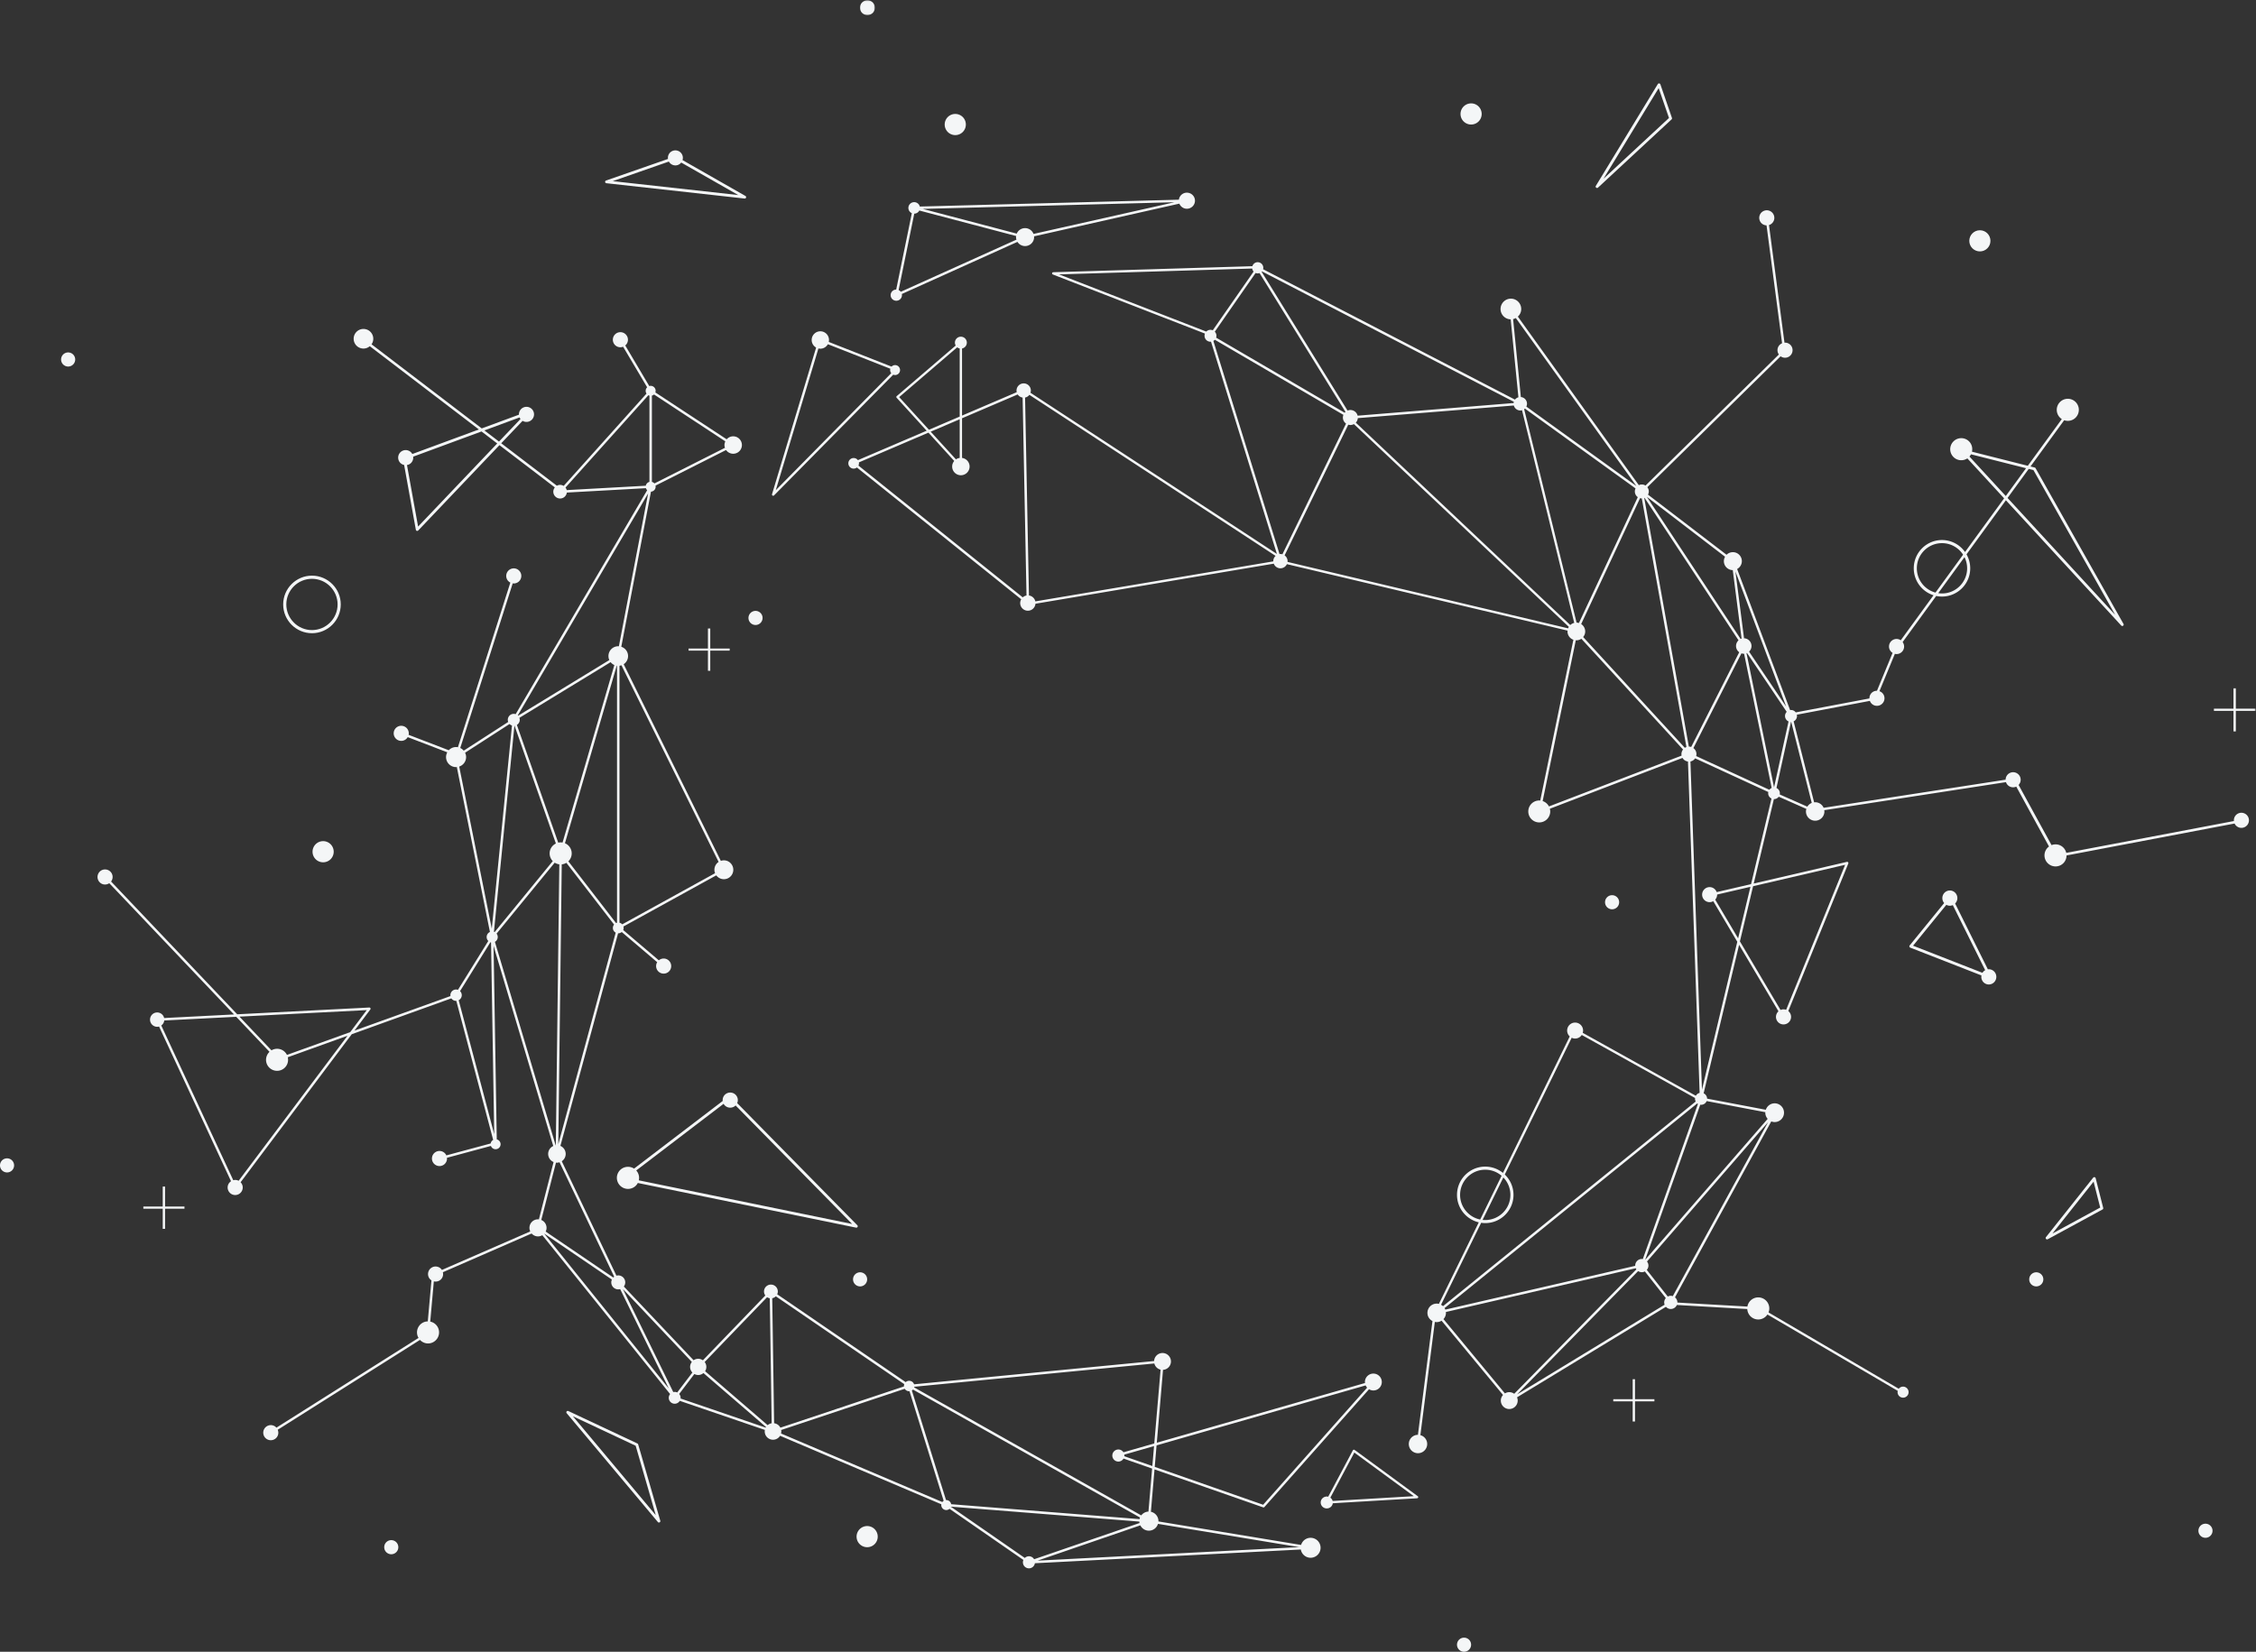 <svg width="1920" height="1406" xmlns="http://www.w3.org/2000/svg" xmlns:xlink="http://www.w3.org/1999/xlink"><rect width="100%" height="100%" fill="#333333" stroke="none"/><defs><path id="path-1" d="M.852.232h12.754v12.631H.852z"/><path id="path-3" d="M.035.724h35.617v37.012H.035z"/></defs><g id="Page-1" stroke="none" stroke-width="1" fill="none" fill-rule="evenodd"><g id="Home---blue-white" transform="translate(0 777)"><g id="back" transform="translate(0 -777)"><path d="M657.53 421.865c.437.235.946.155 1.245-.181l101.43-102.758a4.12 4.12 0 001.576.317 4.225 4.225 0 004.219-4.236 4.225 4.225 0 00-4.22-4.236 4.187 4.187 0 00-3.01 1.293l-53.438-21.013a7.37 7.37 0 00.196-1.637c0-4.087-3.295-7.414-7.366-7.414-4.066 0-7.374 3.327-7.374 7.414 0 2.772 1.542 5.16 3.79 6.425l-37.504 124.737c-.12.268-.065.497-.036.622.066.277.237.511.493.667zm38.995-125.252a7.37 7.37 0 001.637.198c2.769 0 5.15-1.548 6.407-3.813l53.17 20.886c-.1.36-.172.731-.172 1.123 0 1.007.369 1.918.955 2.647l-98.265 99.568 36.268-120.61z" id="Fill-1" fill="#F4F6F7"/><path d="M1152.866 1234.198a1.006 1.006 0 00-.823-.173 1.004 1.004 0 00-.666.504l-20.992 39.496a5.245 5.245 0 00-1.21-.153c-2.855 0-5.175 2.272-5.175 5.065 0 2.792 2.32 5.063 5.174 5.063 2.624 0 4.775-1.923 5.108-4.4l71.777-4.244a.992.992 0 00.898-.696.962.962 0 00-.358-1.067l-53.733-39.395zm-18.708 43.443a5.061 5.061 0 00-1.951-2.792l20.4-38.39 50.604 37.102-69.053 4.08z" id="Fill-3" fill="#F4F6F7"/><path d="M762.808 256c2.653 0 4.809-2.141 4.809-4.774a4.76 4.76 0 00-.1-.966l98.397-44.38c1.365 2.142 3.754 3.575 6.49 3.575 4.243 0 7.693-3.423 7.693-7.638 0-.223-.047-.43-.065-.646l123.685-27.832c1.01 2.534 3.482 4.341 6.386 4.341 3.814 0 6.897-3.078 6.897-6.85 0-3.769-3.083-6.83-6.897-6.83a6.845 6.845 0 00-6.793 5.976l-220.495 5.835a4.932 4.932 0 00-4.785-3.729c-2.722 0-4.94 2.19-4.94 4.89 0 1.99 1.21 3.705 2.936 4.472l-13.311 65.032c-2.61.05-4.715 2.146-4.715 4.75 0 2.633 2.154 4.774 4.808 4.774zm3.822-7.636a4.804 4.804 0 00-1.846-1.467l13.322-65.027a4.938 4.938 0 004.295-2.664l14.524 3.825 67.879 17.875c-.037.302-.093.6-.093.91 0 .76.145 1.478.355 2.172l-98.436 44.376zm232.828-76.2l-119.877 26.957a7.674 7.674 0 00-7.178-4.944 7.691 7.691 0 00-7.095 4.685l-79.954-21.038 214.104-5.66z" id="Fill-5" fill="#F4F6F7"/><path d="M1115.412 1309c-3.845 0-7.055 2.573-8.097 6.08l-121.433-20.011c.003-.095.03-.183.03-.275 0-3.898-2.752-7.156-6.415-7.95l3.078-36.062 92.452 32.31c.448.13.892-.014 1.094-.31l89.013-100.238a7.134 7.134 0 003.69 1.045c3.962 0 7.176-3.218 7.176-7.182 0-3.979-3.214-7.193-7.176-7.193a7.184 7.184 0 00-7.191 7.193c0 .286.052.556.083.834l-177.202 50.82 5.294-62.026c3.754-.23 6.742-3.325 6.742-7.138 0-3.977-3.216-7.193-7.176-7.193-3.854 0-6.96 3.022-7.157 6.824l-204.267 19.806a4.434 4.434 0 00-4.191-2.988 4.421 4.421 0 00-2.963 1.143l-109.345-74.776c.33-.73.52-1.535.52-2.388 0-3.25-2.636-5.87-5.884-5.87a5.868 5.868 0 00-5.867 5.87 5.81 5.81 0 001.11 3.413l-53.129 55.158a6.873 6.873 0 00-7.9-.043l-59.357-62.753a5.915 5.915 0 001.176-3.52c0-3.282-2.668-5.935-5.949-5.935-.538 0-1.05.094-1.546.23l-46.518-97.418a7.448 7.448 0 003.332-6.207 7.462 7.462 0 00-4.506-6.85l49.106-180.96c.045.002.088.015.132.015 1.136 0 2.158-.43 2.957-1.113l30.203 25.715c-.147.245-.303.485-.418.755a6.414 6.414 0 003.377 8.424c3.261 1.395 7.04-.11 8.434-3.37a6.444 6.444 0 00-3.386-8.446c-2.305-.986-4.847-.49-6.64 1.023l-30.314-25.78a4.56 4.56 0 00.361-1.785c0-.426-.075-.83-.182-1.22l79.037-43.54a8.017 8.017 0 0014.483-4.75c0-4.443-3.596-8.04-8.018-8.04-.91 0-1.769.183-2.585.46L530.793 565.39a8.318 8.318 0 003.73-6.943c0-3.713-2.419-6.814-5.759-7.907l25.256-132.029c2.225-.145 3.973-1.987 3.973-4.217 0-.317-.04-.625-.105-.923l60.04-30.3a7.409 7.409 0 0013.484-4.241c0-4.097-3.316-7.427-7.412-7.427-2.212 0-4.18.991-5.54 2.533l-60.712-39.897c.149-.434.245-.889.245-1.37a4.243 4.243 0 00-4.247-4.246c-.41 0-.8.079-1.176.19l-20.448-34.553c.218-.184.442-.36.64-.578a6.413 6.413 0 00-.456-9.063c-2.63-2.379-6.693-2.187-9.07.443a6.442 6.442 0 00.454 9.086c1.86 1.683 4.426 2.043 6.615 1.196l20.46 34.518a4.233 4.233 0 00-1.26 3.006c0 .875.271 1.688.728 2.365l-70.516 78.58a5.751 5.751 0 00-3.036-.875c-.996 0-1.922.278-2.744.727l-47.354-36.143 18.175-19.097a6.399 6.399 0 006.05.306c3.207-1.515 4.588-5.343 3.075-8.546-1.514-3.21-5.355-4.588-8.56-3.07a6.411 6.411 0 00-3.666 6.074l-31.66 11.676-93.788-71.583a8.296 8.296 0 001.474-4.724 8.342 8.342 0 00-8.35-8.358c-4.608 0-8.34 3.732-8.34 8.358a8.336 8.336 0 008.34 8.339c2.062 0 3.92-.772 5.376-2.003l92.853 70.868-56.666 20.898c-1.626-2.948-5.274-4.184-8.357-2.726-3.207 1.515-4.568 5.349-3.049 8.557.886 1.879 2.57 3.1 4.45 3.508l9.973 55.142a1.175 1.175 0 001.16.974c.324 0 .636-.127.866-.372l69.124-72.624 47.15 35.986c-.81.998-1.314 2.251-1.314 3.634 0 3.201 2.6 5.803 5.782 5.803 2.96 0 5.362-2.213 5.729-5.06l67.316-3.722c.21.658.559 1.254 1.037 1.733L438.86 607.908a5.048 5.048 0 00-1.603-.283 5.1 5.1 0 00-5.088 5.09c0 .64.13 1.249.35 1.815l-37.862 24.445a8.538 8.538 0 00-2.947-2.277l44.64-140.137c.298.04.598.09.907.09a6.41 6.41 0 006.412-6.417c0-3.55-2.867-6.433-6.412-6.433a6.437 6.437 0 00-6.432 6.433c0 2.49 1.435 4.62 3.506 5.683l-44.608 140.138a8.386 8.386 0 00-1.573-.16c-2.453 0-4.65 1.055-6.209 2.718l-34.19-13.122c.056-.28.124-.559.143-.853a6.41 6.41 0 00-5.983-6.82c-3.54-.23-6.603 2.442-6.834 5.982a6.439 6.439 0 005.995 6.841c2.503.165 4.735-1.148 5.927-3.174l33.688 12.907c-.66 1.212-1.072 2.582-1.072 4.06 0 4.708 3.827 8.54 8.535 8.54.216 0 .419-.049.63-.065l28.178 140.394a4.72 4.72 0 00-2.788 4.3c0 1.319.534 2.508 1.397 3.368l-25.827 41.592c-.5-.176-1.03-.29-1.59-.29a4.836 4.836 0 00-4.84 4.841c0 .258.038.509.075.755l-81.717 29.404 13.456-17.925c.17-.193.261-.444.252-.712a1.052 1.052 0 00-.133-.471c-.18-.344-.572-.564-.986-.552l-112.359 5.761L94.534 750.34c.177-.239.36-.47.51-.737a6.41 6.41 0 00-2.51-8.718c-3.101-1.72-7.016-.605-8.73 2.5a6.437 6.437 0 002.513 8.742c2.182 1.21 4.748.98 6.683-.326l106.141 111.715-59.443 3.046c-.636-2.787-3.157-4.828-6.117-4.737-3.362.11-5.992 2.926-5.887 6.29.105 3.349 2.91 6.017 6.272 5.908a6.02 6.02 0 001.393-.223l61.261 131.68c-1.61 1.067-2.736 2.827-2.872 4.903-.23 3.541 2.458 6.612 5.997 6.841 3.54.231 6.589-2.461 6.821-6.002.123-1.878-.588-3.604-1.8-4.859l94.598-126.025 84.766-30.52a4.825 4.825 0 004.02 2.138c.067 0 .132-.018.202-.02l31.37 118.37a4.228 4.228 0 00-2.106 3.02l-37.771 10.157c-.12-.26-.23-.522-.385-.771a6.405 6.405 0 00-8.849-1.997c-2.997 1.895-3.901 5.86-2.009 8.86 1.895 3 5.873 3.9 8.87 2.004 2.12-1.34 3.157-3.717 2.927-6.055l37.416-10.088a4.22 4.22 0 003.98 2.8 4.238 4.238 0 004.24-4.242c0-1.998-1.393-3.668-3.252-4.118l-2.725-164.652 50.806 170.267c-2.558 1.185-4.34 3.76-4.34 6.759a7.463 7.463 0 004.607 6.89l-12.5 48.83c-.252-.024-.499-.074-.758-.074-4.013 0-7.277 3.266-7.277 7.276 0 1.09.257 2.114.689 3.042l-75.222 32.789c-.16-.244-.31-.493-.507-.72a6.4 6.4 0 00-9.045-.642c-2.68 2.324-2.98 6.384-.656 9.06.398.46.86.823 1.343 1.14l-3.136 34.946a9.597 9.597 0 00-1.753.199 9.368 9.368 0 00-7.2 11.137c.213.996.612 1.896 1.097 2.732l-120.975 76.393c-.193-.217-.381-.44-.61-.634a6.408 6.408 0 00-9.04.739c-2.297 2.704-1.977 6.761.726 9.057a6.434 6.434 0 009.062-.739c1.619-1.908 1.902-4.477.994-6.635l121.08-76.494c2.176 2.338 5.46 3.535 8.805 2.817 5.07-1.092 8.31-6.102 7.224-11.177-.807-3.757-3.767-6.485-7.305-7.208l3.053-34.245c1.948.462 4.08.03 5.706-1.381 1.89-1.638 2.555-4.132 1.986-6.405l75.544-32.96c1.334 1.5 3.257 2.466 5.417 2.466 1.348 0 2.592-.392 3.673-1.03l108.77 135.243a5 5 0 00-1.153 3.176 5.04 5.04 0 005.054 5.04c1.834 0 3.422-.99 4.304-2.456l72.443 24.758a6.958 6.958 0 00-.129 1.274 7.06 7.06 0 007.058 7.07c2.549 0 4.756-1.353 5.996-3.37l137.263 58.322c-.034.214-.066.43-.066.654a4.25 4.25 0 004.242 4.244c1.068 0 2.03-.406 2.773-1.053l62.868 43.536a5.14 5.14 0 004.729 7.143c2.561 0 4.672-1.886 5.057-4.34l226.319-11.694c.7 3.973 4.154 7.017 8.338 7.017 4.69 0 8.486-3.818 8.486-8.491a8.486 8.486 0 00-8.486-8.493zM442.219 355.323c.022.048.03.1.053.148.201.426.45.815.724 1.173l-18.306 19.232-12.451-9.501 29.98-11.052zm-86.388 92.894l-9.462-52.371c.56-.098 1.117-.242 1.658-.497 2.582-1.22 3.95-3.94 3.604-6.627l58.172-21.45 13.368 10.202-67.34 70.743zm-43.697 411.604l-14.07 18.748-53.857 19.379a9.465 9.465 0 00-.964-1.563c-2.92-3.811-8.165-4.72-12.198-2.324l-27.249-28.689 108.338-5.55zm-109.041 145.276a6.394 6.394 0 00-2.508-.696c-.715-.047-1.397.053-2.054.226L137.266 872.91a6.1 6.1 0 002.523-4.257l61.252-3.138 28.328 29.816c-3.44 3.265-3.982 8.64-1.036 12.484 3.156 4.12 9.069 4.906 13.186 1.75 3.03-2.323 4.226-6.13 3.4-9.62l50.841-18.306-92.667 123.46zm452.027 99.997l.878 57.412.733 49a7.01 7.01 0 00-3.416 1.614l-53.239-45.932a6.82 6.82 0 001.07-3.647c0-1.578-.549-3.016-1.438-4.177l53.134-55.155c.674.45 1.45.748 2.278.885zm-65.858 63.228l-12.912 16.965a4.975 4.975 0 00-2.133-.491 5 5 0 00-1.215.163l-42.843-87.646 58.637 61.999c-.908 1.169-1.472 2.624-1.472 4.229 0 1.86.743 3.54 1.938 4.78zm186.788 15.276c.353-.212.674-.465.955-.763l147.324 83.037 45.907 25.876a8.24 8.24 0 00-.418 1.352l-160.32-12.708a4.218 4.218 0 00-4.17-3.505c-.068 0-.133.015-.2.019l-15.572-49.937-13.506-43.37zm33.276 98.9l117.927 9.346 42.425 3.366c.02.409.04.817.12 1.208l-89.701 30.825c-.9-1.506-2.524-2.525-4.399-2.525a5.099 5.099 0 00-3.528 1.425l-62.875-43.549c.013-.03.02-.063.03-.095zm352.913-103.22a7.147 7.147 0 001.267 1.926l-88.488 99.656-92.258-32.241 1.561-18.304 177.918-51.037zm-205.39 58.92l25.31-7.26-1.448 16.966-23.843-8.333c.024-.197.06-.392.06-.598 0-.265-.04-.521-.08-.775zm-.74-1.991c-.917-1.424-2.505-2.375-4.318-2.375a5.143 5.143 0 00-5.137 5.141 5.142 5.142 0 005.137 5.139c1.883 0 3.516-1.031 4.412-2.547l24.322 8.5-3.13 36.624a8.093 8.093 0 00-6.111 3.24l-193.253-108.935c.052-.185.092-.375.12-.569l204.263-19.805a7.166 7.166 0 005.311 5.249l-5.37 62.81-26.247 7.528zm-186.512-57.99a4.421 4.421 0 00-.298 1.57c0 .128.027.246.035.368l-105.176 35.104a7.007 7.007 0 00-5.318-3.772l-.186-12.26-1.418-94.15a5.881 5.881 0 003.036-1.63l109.325 74.77zM420.382 793.142l5.058-50.949 12.371-124.445.093-.01 4.038 11.496 31.148 88.776c-3.139 1.52-5.318 4.701-5.318 8.428a9.348 9.348 0 002.674 6.544l-49.473 60.403a4.804 4.804 0 00-.591-.243zm103.913-7.43l-20.86-27-19.725-25.545a9.369 9.369 0 002.847-6.729 9.382 9.382 0 00-5.759-8.67l44.075-151.114c.085.013.171.014.255.025V785.43c-.288.07-.568.162-.833.283zm-1.442-219.622l-44.078 151.113a9.3 9.3 0 00-1.593-.16c-.722 0-1.418.096-2.096.25L439.89 617.046c1.463-.896 2.453-2.497 2.453-4.33a5.02 5.02 0 00-.31-1.685l77.659-47.391c.841 1.05 1.909 1.907 3.16 2.452zM475.15 973.992l2.95-238.247a9.273 9.273 0 003.922-1.294l40.603 52.564a4.53 4.53 0 00-1.03 2.863c0 1.73.979 3.224 2.404 4.001l-48.85 180.113zm136.44-240.307a8.026 8.026 0 00-3.582 6.684c0 1.032.212 2.01.568 2.916l-79.028 43.526a4.528 4.528 0 00-2.319-1.376V566.68a8.383 8.383 0 001.66-.383l82.7 167.388zm-130.325-318.67l70.543-78.599c.282.148.582.269.899.352v73.427a4.242 4.242 0 00-3.116 3.264l-67.286 3.717a5.75 5.75 0 00-1.04-2.16zm135.733-33.829l-60.067 30.32a4.19 4.19 0 00-2.13-1.309v-73.431a4.204 4.204 0 001.802-.975l60.699 39.89a7.362 7.362 0 00-.726 3.149c0 .828.168 1.611.422 2.356zM551.59 420.06l-24.883 130.083c-.18-.011-.351-.052-.536-.052-4.606 0-8.338 3.729-8.338 8.356 0 1.217.273 2.363.742 3.406l-40.05 24.442-37.586 22.933c-.087-.093-.18-.176-.275-.261L551.59 420.06zM396.683 644.434c0-1.332-.332-2.575-.878-3.7L433.65 616.3c.569.57 1.281.989 2.066 1.24l-17.184 172.987L390.83 652.5c3.388-1.132 5.852-4.299 5.852-8.065zm-6.305 206.96a4.804 4.804 0 002.61-4.28 4.818 4.818 0 00-1.453-3.455l25.816-41.592c.183.064.361.132.554.173l2.696 163.163-30.223-114.01zm30.83-49.681c1.429-.815 2.408-2.339 2.408-4.11 0-1.087-.387-2.08-1.01-2.88l23.77-29.026 25.706-31.378c1.156.75 2.492 1.219 3.925 1.4l-2.974 239.165c-.045.006-.094.008-.14.015l-51.686-173.186zm51.966 187.913c.268.031.53.083.808.083.775 0 1.511-.152 2.215-.372l46.523 97.43c-.28.198-.545.416-.784.661l-57.535-39.096c.465-.958.75-2.022.75-3.16a7.276 7.276 0 00-4.48-6.715l12.503-48.83zm-9.983 60.481c.011-.01.019-.023.03-.035l57.53 39.108a5.936 5.936 0 00-.513 2.4c0 3.283 2.65 5.952 5.933 5.952a5.87 5.87 0 001.612-.247l41.354 84.577-105.946-131.755zm116.004 140.32c.021-.194.059-.388.059-.59a4.992 4.992 0 00-1.232-3.267l12.927-16.993c.978.53 2.08.86 3.274.86 1.704 0 3.25-.642 4.458-1.663l53.254 45.931c-.102.161-.187.337-.276.509l-72.464-24.787zm85.513 29.787a7.041 7.041 0 00.245-1.76 7.01 7.01 0 00-.121-1.204l105.157-35.088a4.443 4.443 0 003.77 2.09c.09 0 .179-.023.27-.03l.265.853 28.813 92.454a4.25 4.25 0 00-1.13 1.023l-137.269-58.338zm218.392 108.21l87.409-30.032c1.332 2.68 4.07 4.543 7.264 4.543 3.673 0 6.745-2.458 7.754-5.803l120.112 19.802-222.539 11.49z" id="Fill-7" fill="#F4F6F7"/><path d="M1904.826 692.451c-2.513 1.187-3.868 3.8-3.617 6.42l-142.692 27.111a9.342 9.342 0 00-2.65-4.672c-2.719-2.596-6.579-3.2-9.866-1.925l-28.042-51.231c1.76-1.868 2.313-4.683 1.153-7.14-1.515-3.21-5.358-4.59-8.562-3.072-2.29 1.083-3.614 3.353-3.645 5.732l-154.88 23.936c-1.209-2.784-3.97-4.732-7.187-4.732-.306 0-.594.055-.892.09l-17.446-68.93c1.686-.832 2.86-2.558 2.86-4.57 0-.385-.05-.756-.132-1.114l62.173-11.75c.105.283.204.566.35.838a6.402 6.402 0 008.689 2.6c3.118-1.684 4.299-5.581 2.614-8.703-.787-1.46-2.07-2.473-3.524-2.987l13.137-31.789c.32.074.64.146.977.17a6.406 6.406 0 006.85-5.948c.113-1.579-.376-3.05-1.24-4.237l28.58-39.255c1.589.33 3.231.509 4.915.509 13.247 0 24.038-10.782 24.038-24.058a23.9 23.9 0 00-3.16-11.878l33.516-46.032 98.174 106.644c.234.265.556.387.88.387.23 0 .478-.077.697-.232.475-.356.632-1.02.338-1.543l-74.836-132.575a1.122 1.122 0 00-.744-.553l-3.562-.9 28.652-39.353c3.371 1.177 7.258.398 9.88-2.353 3.581-3.758 3.442-9.728-.313-13.31-3.753-3.584-9.696-3.424-13.277.333a9.38 9.38 0 00.315 13.272c.435.415.904.768 1.393 1.085l-28.938 39.749-47.533-12.005c.716-3.132-.148-6.548-2.635-8.92-3.751-3.584-9.698-3.425-13.277.333a9.376 9.376 0 00.317 13.27c3.232 3.089 8.094 3.41 11.665 1.037l31.291 33.99-33.267 45.69c-4.358-6.157-11.52-10.193-19.614-10.193-13.245 0-24.016 10.778-24.016 24.057 0 10.765 7.085 19.89 16.824 22.955l-27.893 38.313c-.9-.607-1.947-1.018-3.107-1.1-3.538-.252-6.62 2.423-6.872 5.962-.173 2.456 1.074 4.659 3.028 5.877l-13.297 32.239c-1.042-.005-2.097.212-3.076.742-2.191 1.18-3.383 3.458-3.334 5.79l-62.704 11.876c-.929-1.22-2.383-2.024-4.028-2.024-.264 0-.516.039-.767.078l-45.098-120.104c2.383-1.294 4.02-3.785 4.02-6.69 0-4.229-3.43-7.646-7.656-7.646a7.616 7.616 0 00-5.358 2.204l-66.866-51.18a5.84 5.84 0 00.685-2.706c0-1.365-.48-2.606-1.252-3.608l113.44-111.456c.212.152.41.315.643.445 3.1 1.72 7 .603 8.717-2.503 1.72-3.104.61-7.019-2.488-8.74a6.376 6.376 0 00-3.586-.779l-13.181-100.148c.234-.071.473-.127.705-.227a6.414 6.414 0 003.296-8.456c-1.423-3.251-5.208-4.742-8.453-3.318a6.445 6.445 0 00-3.308 8.478c1.023 2.337 3.271 3.73 5.662 3.813l13.238 100.372c-1.276.542-2.394 1.47-3.116 2.773-1.228 2.22-.981 4.836.381 6.784l-113.497 111.55a5.91 5.91 0 00-3.149-.917c-.913 0-1.77.222-2.539.59l-102.954-143.48c1.75-1.61 2.861-3.897 2.861-6.452 0-4.875-3.926-8.824-8.8-8.824-4.839 0-8.783 3.949-8.783 8.824 0 4.783 3.85 8.677 8.609 8.773l6.575 66.355a5.72 5.72 0 00-2.903 1.98L1074.97 229.157c.101-.387.172-.785.172-1.203a4.758 4.758 0 00-4.754-4.759c-2.14 0-3.924 1.437-4.512 3.387l-169.52 5.14a.996.996 0 00-.331 1.924l129.472 50.302a4.97 4.97 0 00-.365 1.86c0 2.803 2.268 5.075 5.056 5.075.156 0 .306-.032.46-.046l56.071 180.685-209.723-137.196c.199-.6.333-1.229.333-1.896 0-3.367-2.736-6.085-6.102-6.085-3.346 0-6.095 2.718-6.095 6.085 0 .484.07.948.178 1.4l-46.548 19.92v-57.115a5.079 5.079 0 004.068-4.976c0-2.787-2.273-5.059-5.073-5.059a5.065 5.065 0 00-5.053 5.06c0 .9.254 1.735.664 2.469l-50.18 43.036a.994.994 0 00-.09 1.428l25.553 28.043-58.534 25.05c-.823-1.097-2.122-1.818-3.593-1.818a4.52 4.52 0 00-4.525 4.513 4.519 4.519 0 004.525 4.51 4.455 4.455 0 002.746-.96l139.842 112.19c-.536.947-.867 2.03-.867 3.196a6.525 6.525 0 006.53 6.535c3.413 0 6.171-2.613 6.47-5.948l202.806-34.102c.869 2.3 3.068 3.942 5.676 3.942 2.438 0 4.533-1.449 5.504-3.527l238.886 56.575c-.021.243-.072.478-.072.725 0 3.258 2.088 6.016 4.991 7.062l-28.201 136.888c-.28-.023-.548-.084-.834-.084-5.157 0-9.334 4.18-9.334 9.356 0 5.142 4.177 9.32 9.334 9.32 5.152 0 9.33-4.178 9.33-9.32 0-.809-.133-1.578-.325-2.326l112.9-43.272a6.32 6.32 0 004.66 3.088l9.928 282.064a5.133 5.133 0 00-3.225 2.442l-96.272-53.578c.182-.615.311-1.253.311-1.924 0-3.748-3.05-6.803-6.795-6.803-3.747 0-6.777 3.055-6.777 6.803 0 1.983.863 3.754 2.218 4.999l-56.831 116.17c-4.13-3.347-9.385-5.364-15.103-5.364-13.245 0-24.018 10.806-24.018 24.082 0 11.348 7.93 20.868 18.537 23.36l-33.96 69.422a7.853 7.853 0 00-1.862-.248 7.874 7.874 0 00-7.875 7.879c0 3.045 1.75 5.66 4.28 6.969l-12.389 96.856a7.87 7.87 0 00-1.265.092 7.817 7.817 0 00-6.37 9.039c.737 4.263 4.781 7.134 9.035 6.395 4.259-.738 7.124-4.8 6.39-9.061-.539-3.102-2.84-5.434-5.688-6.201l12.301-96.37a7.92 7.92 0 001.58.159c1.527 0 2.942-.458 4.15-1.21l52.306 63.21c-1.15 1.274-1.87 2.944-1.87 4.792 0 3.961 3.218 7.182 7.178 7.182 3.963 0 7.174-3.22 7.174-7.182 0-.986-.2-1.924-.56-2.782l126.712-77.04a5.559 5.559 0 004.136 1.85 5.614 5.614 0 005.167-3.403l59.931 3.447c.199 3.587 2.428 6.898 5.99 8.264 4.185 1.602 8.808-.01 11.186-3.602l110.88 64.987c-.483 1.986.355 4.129 2.22 5.184a4.703 4.703 0 006.41-1.775 4.7 4.7 0 00-1.78-6.401 4.663 4.663 0 00-5.981 1.194l-110.824-64.955c.009-.023.022-.042.03-.063 1.853-4.846-.59-10.27-5.43-12.125a9.365 9.365 0 00-12.108 5.41 9.505 9.505 0 00-.48 1.772l-59.607-3.41c.002-.043.014-.085.014-.128 0-1.74-.809-3.279-2.054-4.31l81.97-149.755c.895.35 1.86.56 2.876.56 4.392 0 7.957-3.58 7.957-7.976 0-4.397-3.565-7.976-7.957-7.976-3.514 0-6.475 2.31-7.532 5.48l-49.964-9.473a5.138 5.138 0 00-2.953-4.549l30.18-126.38 33.507 56.595c-2.036 1.852-2.74 4.869-1.5 7.489a6.402 6.402 0 008.534 3.058c3.208-1.515 4.591-5.343 3.078-8.55a6.376 6.376 0 00-1.75-2.21l51.06-125.544c.09-.201.116-.426.068-.644a1.198 1.198 0 00-.231-.475 1.045 1.045 0 00-1.028-.327l-79.274 18.413 17.156-71.84c.036 0 .068.01.103.01 1.65 0 3.105-.813 4.007-2.052l23.514 10.384c-.201.698-.343 1.42-.343 2.184 0 4.33 3.515 7.86 7.853 7.86 4.327 0 7.842-3.53 7.842-7.86 0-.376-.06-.737-.112-1.101l154.672-23.87c.081.246.149.497.261.736a6.396 6.396 0 008.474 3.08l27.873 50.98a9.45 9.45 0 00-1.26 1.08 9.377 9.377 0 00.318 13.269c3.749 3.582 9.696 3.462 13.274-.292 1.724-1.809 2.562-4.13 2.573-6.451l143.018-27.173.005.016a6.4 6.4 0 008.535 3.059c3.206-1.516 4.589-5.344 3.075-8.55a6.433 6.433 0 00-8.56-3.07zm-174.238-292.31l69.523 123.182-91.545-99.446 18.016-24.746 4.006 1.01zm-54.46-11.502a9.22 9.22 0 001.306-1.917l46.86 11.83-17.241 23.683-30.925-33.596zm-1.977 95.105c0 11.81-9.6 21.419-21.402 21.419-1.078 0-2.134-.107-3.172-.263l22.322-30.66a21.24 21.24 0 012.252 9.504zm-42.802 0c0-11.812 9.598-21.402 21.4-21.402 7.529 0 14.148 3.913 17.964 9.806l-23.49 32.265c-9.125-2.449-15.874-10.775-15.874-20.67zm-477.477-123.962a6.36 6.36 0 001.709-3.86l132.767-10.754c.665 2.44 2.87 4.23 5.51 4.23.511 0 .998-.087 1.467-.213l44.443 181.026a7.448 7.448 0 00-3.35 1.823l-182.546-172.252zm-85.267-127.423a4.684 4.684 0 001.784.357c.544 0 1.057-.111 1.547-.28l11.411 18.435 61.728 99.735a6.485 6.485 0 00-.685.709l-109.408-63.921a5.015 5.015 0 00.279-1.586c0-1.34-.534-2.552-1.391-3.458l34.735-49.991zm437.239 439.909l-62.304-28.682a6.382 6.382 0 00.245-1.675c0-2.114-1.032-3.973-2.61-5.138l40.898-80.637c.629.202 1.285.338 1.979.338.094 0 .184-.023.278-.027l23.468 114.254a4.994 4.994 0 00-1.954 1.567zM1399.36 423.874c.09-.032.182-.054.27-.09l79.978 121.266c-1.303 1.207-2.134 2.92-2.134 4.842 0 2.182 1.078 4.107 2.718 5.306l-13.48 26.585-27.418 54.048c-.603-.19-1.237-.323-1.908-.323-.026 0-.045.007-.07.007l-18.147-101.182-19.81-110.46zm-2.08.392l18.92 105.448 19.044 106.192a6.152 6.152 0 00-1.337.648l-86.53-94.293c1.066-1.302 1.733-2.938 1.733-4.744a7.523 7.523 0 00-3.43-6.317l50.091-107.153a5.89 5.89 0 001.509.22zm106.086 152.353l-14.803-21.946a6.542 6.542 0 002.084-4.781 6.579 6.579 0 00-6.371-6.58l-7.3-56.823 43.161 114.982-16.771-24.852zm-28.67-91.324l7.494 58.294a6.29 6.29 0 00-.831.293l-79.76-120.935 66.553 50.966c-.63 1.11-1.02 2.376-1.02 3.745 0 4.202 3.39 7.594 7.563 7.637zm-80.834-62.126l-50.099 107.162a7.571 7.571 0 00-2.003-.342l-44.597-181.654c.226-.16.44-.337.638-.528l94.153 67.958a5.903 5.903 0 00-.6 2.565 5.92 5.92 0 002.508 4.84zm115.979 247.036l-7.833-38.155-15.607-76.026c.14-.052.277-.11.412-.172l33.791 50.088a5.068 5.068 0 00-1.438 3.528 5.102 5.102 0 003.003 4.64l-9.324 42.442-3.004 13.655zm-117.163-256.492l-93.657-67.617a5.741 5.741 0 00.554-2.438c0-2.983-2.299-5.434-5.231-5.687l-6.582-66.347c.827-.185 1.59-.505 2.31-.901l102.606 142.99zm-104.286-71.694a5.81 5.81 0 00-.209 1.05l-132.76 10.76c-.696-2.774-3.177-4.829-6.152-4.829-.86 0-1.677.174-2.426.482l-42.779-69.114-30.34-49.028c.103-.101.182-.216.274-.324l214.392 111.003zM901.316 233.564l164.397-4.984a4.751 4.751 0 001.195 2.58l-34.754 49.984a5.057 5.057 0 00-1.965-.396 5.03 5.03 0 00-3.581 1.495l-125.292-48.68zm132.604 55.654l109.4 63.91a6.38 6.38 0 00-.427 2.257c0 2.145 1.06 4.03 2.675 5.188l-54.173 111.26a5.95 5.95 0 00-1.667-.262c-.264 0-.516.044-.768.077l-56.308-181.43a5.07 5.07 0 001.268-1zm-268.659 48.79l49.4-42.366c.61.48 1.324.837 2.112.995v57.965l-26.184 11.204-25.328-27.797zm51.512 51.784c-1.18.162-2.278.575-3.214 1.226l-21.473-23.568 24.687-10.562v32.904zm-26.624-21.513l21.96 24.1c-1.082 1.29-1.757 2.93-1.757 4.742 0 4.095 3.328 7.415 7.423 7.415 4.094 0 7.41-3.32 7.41-7.415 0-3.758-2.8-6.84-6.422-7.331v-33.753l47.379-20.271a6.093 6.093 0 004.17 2.659L873.61 506.9a6.468 6.468 0 00-3.183 1.575L730.591 396.298a4.47 4.47 0 00.442-1.917c0-.266-.034-.522-.077-.774l59.193-25.328zm90.99 143.622a6.51 6.51 0 00-5.433-5.024L872.403 338.4c1.495-.29 2.777-1.136 3.666-2.301l209.559 137.088c-1.21 1.112-1.982 2.694-1.982 4.472 0 .067.018.126.02.188L881.14 511.901zm214.608-33.609c.022-.21.064-.415.064-.634 0-2.027-1.002-3.808-2.522-4.916l54.179-111.261c.576.17 1.174.29 1.804.29 1.085 0 2.09-.297 2.983-.776l182.914 172.596a7.392 7.392 0 00-.617 1.26l-238.805-56.559zm222.5 208.156a9.28 9.28 0 00-5.346-4.558L1341.102 545c.158.009.306.047.464.047a7.5 7.5 0 004.27-1.331L1432.37 638c-.838 1.085-1.36 2.43-1.36 3.91 0 .438.048.864.13 1.277l-112.892 43.261zm126.234 252.797c.182.149.366.288.565.41l-46.908 132.088c-.282-.042-.56-.086-.852-.086-3.1 0-5.62 2.52-5.62 5.621 0 .074.02.14.022.212l-161.628 37.268a7.453 7.453 0 00-.64-1.306l215.06-174.207zm-213.966 177.558l.945-.22 160.687-37.033c.148.33.32.643.522.936l-103.98 105.928a7.113 7.113 0 00-4.208-1.39c-1.358 0-2.615.401-3.7 1.058l-52.294-63.228c1.293-1.407 2.102-3.265 2.102-5.321 0-.25-.05-.487-.074-.73zm48.932-114.53c3.706 3.855 5.996 9.08 5.996 14.847 0 11.785-9.602 21.397-21.422 21.397a21.61 21.61 0 01-2.247-.12l17.673-36.123zm-36.814 14.847c0-11.833 9.605-21.442 21.388-21.442 5.312 0 10.166 1.951 13.911 5.162l-18.217 37.24c-9.73-2.003-17.082-10.65-17.082-20.96zm17.938 23.737c1.13.163 2.276.276 3.45.276 13.265 0 24.058-10.78 24.058-24.013 0-6.811-2.852-12.96-7.41-17.344l56.951-116.417c.88.423 1.855.676 2.894.676a6.787 6.787 0 005.662-3.06l96.46 53.683c-.026.202-.063.403-.063.613 0 .85.225 1.64.591 2.35l-215.056 174.194a7.86 7.86 0 00-1.67-1.185l34.133-69.773zm30.57 146.071l103.024-104.959a5.59 5.59 0 003.121.95 5.54 5.54 0 002.581-.654l3.554 4.52 14.302 18.18c-.848.987-1.38 2.257-1.38 3.662 0 .688.139 1.34.367 1.95l-125.57 76.351zm130.802-83.926c-.93 0-1.795.25-2.565.653l-17.853-22.698c.854-.99 1.39-2.265 1.39-3.679 0-1.31-.468-2.502-1.221-3.457l1.538-1.769 101.49-116.824-81.067 148.07c-.542-.175-1.11-.296-1.712-.296zm82.46-150.608l-84.467 97.219-19.798 22.782 19.664-55.365 27.236-76.674c.23.03.455.07.69.07a5.14 5.14 0 004.742-3.174l49.955 9.467c-.009.143-.042.28-.042.427 0 2.016.777 3.84 2.02 5.248zm65.912-216.243l-50.201 123.41a6.38 6.38 0 00-4.765.133l-34.567-58.372L1492 754.346l78.314-18.195zm-108.94 25.31l28.335-6.583-10.47 43.84-19.5-32.93a6.353 6.353 0 001.643-4.262c0-.021-.008-.042-.008-.066zm28.882-8.876l-29.266 6.798c-.883-2.475-3.217-4.257-6.007-4.257-3.528 0-6.373 2.87-6.373 6.4 0 3.552 2.845 6.405 6.373 6.405a6.356 6.356 0 003.106-.83l20.451 34.544-30.052 125.854-9.815-279.315a6.39 6.39 0 004.008-2.672l62.272 28.673a4.93 4.93 0 00-.12 1.062c0 1.978 1.157 3.666 2.823 4.47l-17.4 72.868zm24.416-76.323a4.96 4.96 0 00-2.79-5.524l5.208-23.706 7.136-32.46c.016 0 .032.005.047.005.064 0 .125-.019.19-.02l17.445 68.897a7.855 7.855 0 00-3.744 3.185l-23.492-10.377z" id="Fill-9" fill="#F4F6F7"/><path d="M729.659 1042.977L627.396 938.981c.857-1.968.718-4.312-.604-6.204a6.494 6.494 0 00-9.001-1.635c-2.026 1.396-2.971 3.738-2.715 6.02l-75.447 57.57c-4.306-2.785-10.1-1.656-12.998 2.583-2.938 4.299-1.795 10.147 2.529 13.067 4.318 2.92 10.189 1.81 13.125-2.493.204-.297.341-.615.508-.925l185.778 38.014a1.194 1.194 0 001.411-1.367 1.114 1.114 0 00-.323-.634zm-185.997-38.265a9.343 9.343 0 00-2.18-8.396l74.373-56.753c.103.18.182.369.303.545 2.036 2.918 6.073 3.63 9.007 1.603a6.39 6.39 0 00.869-.735l99.187 100.883-181.56-37.147z" id="Fill-11" fill="#F4F6F7"/><path d="M1783.536 1002.888a1.215 1.215 0 00-.912-.864 1.24 1.24 0 00-1.209.434l-40.163 50.609a1.202 1.202 0 00.03 1.51 1.204 1.204 0 001.507.266l46.58-25.306c.485-.26.721-.8.6-1.326l-6.433-25.323zm-36.764 47.085l35.018-44.147 5.602 22.074-40.62 22.073z" id="Fill-13" fill="#F4F6F7"/><path d="M516.052 155.957L633.685 169h.137c.51 0 .968-.324 1.122-.813a1.187 1.187 0 00-.538-1.386l-53.541-30.526c.455-1.47.404-3.102-.303-4.604-1.506-3.197-5.324-4.566-8.511-3.057-2.591 1.227-3.938 3.98-3.553 6.685l-52.723 18.366a1.183 1.183 0 00-.768 1.25 1.18 1.18 0 001.045 1.042zm53.203-18.428c1.625 2.895 5.204 4.097 8.251 2.653.919-.434 1.664-1.074 2.256-1.821l48.515 27.653-106.784-11.824 47.762-16.661z" id="Fill-15" fill="#F4F6F7"/><path d="M1359.216 160c.284 0 .6-.09.82-.32l62.592-58.063a1.17 1.17 0 00.312-1.224l-9.847-28.597a1.213 1.213 0 00-1.01-.79c-.502-.047-.945.165-1.181.563l-52.74 86.657a1.177 1.177 0 001.054 1.774zm52.425-85.008l8.772 25.432-55.714 51.692 46.942-77.124z" id="Fill-17" fill="#F4F6F7"/><path d="M543.13 1229.474a1.185 1.185 0 00-.63-.74l-58.792-27.63a1.242 1.242 0 00-1.464.354 1.183 1.183 0 00.025 1.47l77.624 92.657.05.054c.366.379.949.472 1.414.22.507-.257.75-.827.599-1.36l-18.827-65.025zm-55.579-23.938l53.436 25.1 17.109 59.103-70.545-84.203z" id="Fill-19" fill="#F4F6F7"/><path d="M1691.798 825.1l-27.865-56.02c1.87-1.881 2.488-4.804 1.3-7.356-1.503-3.24-5.325-4.633-8.515-3.102-3.192 1.534-4.545 5.405-3.034 8.648.249.534.574.995.934 1.422l-29.351 36.048a1.294 1.294 0 00-.231 1.08c.105.376.363.67.719.827l60.591 23.667a6.545 6.545 0 00.49 3.974c1.506 3.237 5.306 4.62 8.492 3.087 3.192-1.53 4.567-5.395 3.061-8.632a6.364 6.364 0 00-6.591-3.643zm-63.657-20.109l28.318-34.79a6.24 6.24 0 005.503.234l27.56 55.42a6.377 6.377 0 00-2.326 2.219l-59.055-23.083z" id="Fill-21" fill="#F4F6F7"/><path d="M265.49 539c13.504 0 24.51-10.978 24.51-24.508C290 500.987 278.994 490 265.49 490c-13.503 0-24.49 10.987-24.49 24.492 0 13.53 10.987 24.508 24.49 24.508m0-46.312c12.035 0 21.824 9.773 21.824 21.804 0 12.033-9.789 21.846-21.823 21.846-12.031 0-21.823-9.813-21.823-21.846 0-12.031 9.792-21.804 21.823-21.804" id="Fill-23" fill="#F4F6F7"/><path d="M275.003 716a9.001 9.001 0 00-9.003 9.003 8.985 8.985 0 009.003 8.997 8.97 8.97 0 008.997-8.997 8.987 8.987 0 00-8.997-9.003" id="Fill-25" fill="#F4F6F7"/><path d="M1246.01 1394a5.99 5.99 0 00-6.01 6.006 6.002 6.002 0 006.01 5.994 5.996 5.996 0 005.99-5.994 5.984 5.984 0 00-5.99-6.006" id="Fill-27" fill="#F4F6F7"/><path d="M332.997 1311a5.977 5.977 0 00-5.997 6.009 5.986 5.986 0 005.997 5.991 6 6 0 006.003-5.991 5.99 5.99 0 00-6.003-6.009" id="Fill-29" fill="#F4F6F7"/><path d="M643.01 532a5.994 5.994 0 005.99-5.989 5.989 5.989 0 00-5.99-6.011 5.995 5.995 0 00-6.01 6.011c0 3.295 2.68 5.989 6.01 5.989" id="Fill-31" fill="#F4F6F7"/><path d="M726 1089.01c0 3.295 2.678 5.99 6.01 5.99a5.996 5.996 0 005.99-5.99 5.987 5.987 0 00-5.99-6.01 5.991 5.991 0 00-6.01 6.01" id="Fill-33" fill="#F4F6F7"/><path d="M1378 768.01a5.988 5.988 0 00-5.991-6.01 5.992 5.992 0 00-6.009 6.01c0 3.295 2.679 5.99 6.009 5.99a5.996 5.996 0 005.991-5.99" id="Fill-35" fill="#F4F6F7"/><path d="M5.997 986A5.987 5.987 0 000 992c0 3.31 2.664 6 5.997 6A6 6 0 0012 992a6 6 0 00-6.003-6" id="Fill-37" fill="#F4F6F7"/><path d="M1685.023 214c4.97 0 8.977-4.01 8.977-8.977 0-4.995-4.008-9.023-8.977-9.023-4.975 0-9.023 4.028-9.023 9.023 0 4.967 4.048 8.977 9.023 8.977" id="Fill-39" fill="#F4F6F7"/><path d="M738.02 1299a9.02 9.02 0 00-9.02 9.023c0 4.964 4.046 8.977 9.02 8.977 4.97 0 8.98-4.013 8.98-8.977 0-4.994-4.01-9.023-8.98-9.023" id="Fill-41" fill="#F4F6F7"/><path d="M1252.024 106a8.963 8.963 0 008.976-8.978c0-4.994-4.007-9.022-8.976-9.022-4.974 0-9.024 4.028-9.024 9.022 0 4.968 4.05 8.978 9.024 8.978" id="Fill-43" fill="#F4F6F7"/><path d="M1732.985 1083c-3.324 0-5.985 2.695-5.985 6.006a5.974 5.974 0 005.985 5.994 5.993 5.993 0 006.015-5.994 6.006 6.006 0 00-6.015-6.006" id="Fill-45" fill="#F4F6F7"/><path d="M1876.996 1297c-3.333 0-5.996 2.666-5.996 6.018a5.979 5.979 0 005.996 5.982c3.323 0 6.004-2.684 6.004-5.982a5.988 5.988 0 00-6.004-6.018" id="Fill-47" fill="#F4F6F7"/><path d="M57.99 300a5.983 5.983 0 00-5.99 6.006A5.983 5.983 0 0057.99 312c3.315 0 6.01-2.676 6.01-5.994A6 6 0 0057.99 300" id="Fill-49" fill="#F4F6F7"/><g id="Group-53" transform="translate(731)"><mask id="mask-2" fill="#fff"><use xlink:href="#path-1"/></mask><path d="M7.236 12.863c3.523 0 6.37-2.836 6.37-6.304 0-3.51-2.847-6.327-6.37-6.327C3.696.232.852 3.05.852 6.56c0 3.468 2.844 6.304 6.384 6.304" id="Fill-51" fill="#F4F6F7" mask="url(#mask-2)"/></g><g id="Group-56" transform="translate(1884 585)"><mask id="mask-4" fill="#fff"><use xlink:href="#path-3"/></mask><path id="Fill-54" fill="#F4F6F7" mask="url(#mask-4)" d="M18.844 18.232V.724h-2.002v17.508H.035v1.859h16.807v17.645h2.002V20.09h16.808v-1.859z"/></g><path id="Fill-57" fill="#F4F6F7" d="M1391.486 1174h-1.97v17.029H1373v1.805h16.516V1210h1.97v-17.166H1408v-1.805h-16.514z"/><path id="Fill-59" fill="#F4F6F7" d="M604.486 571v-17.171H621v-1.81h-16.514V535h-1.971v17.019H586v1.81h16.515V571z"/><path id="Fill-61" fill="#F4F6F7" d="M140.474 1010h-1.97v17.02H122v1.823h16.505V1046h1.969v-17.157H157v-1.823h-16.526z"/><path d="M812.998 115a8.984 8.984 0 009.002-9.003A8.971 8.971 0 00812.998 97a8.982 8.982 0 00-8.998 8.997 8.995 8.995 0 008.998 9.003" id="Fill-63" fill="#F4F6F7"/></g></g></g></svg>